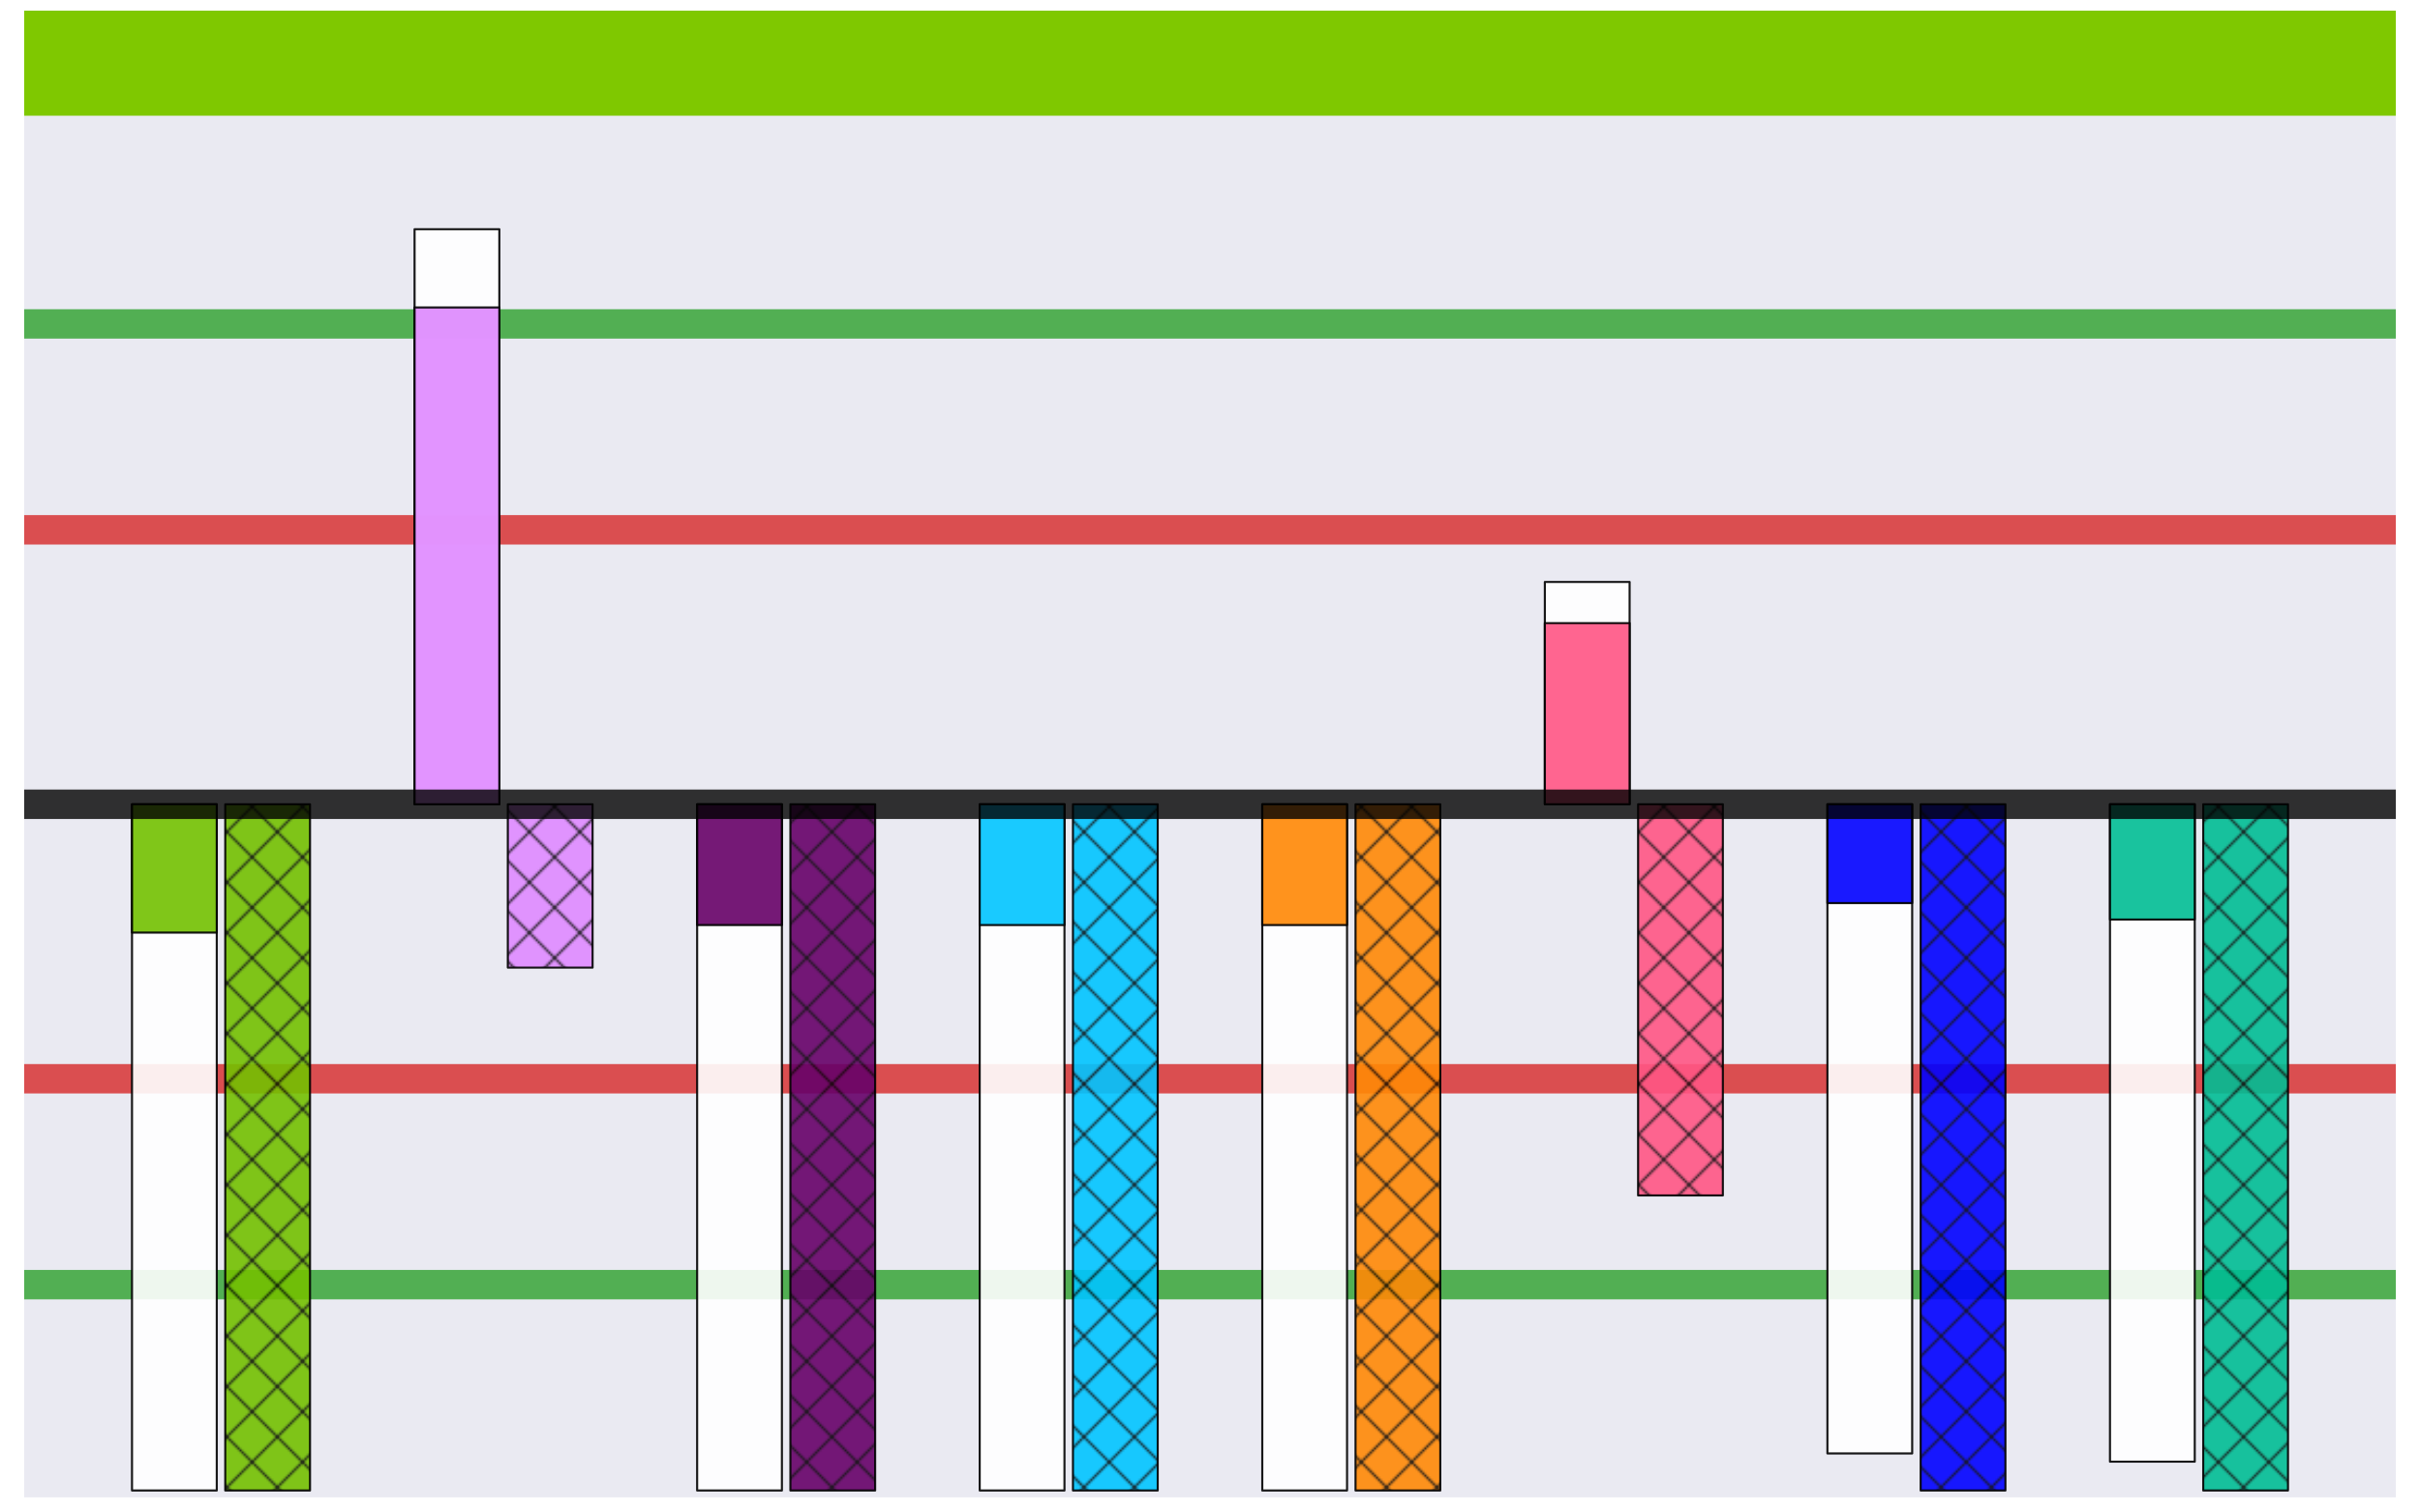 <?xml version="1.0" encoding="utf-8" standalone="no"?>
<!DOCTYPE svg PUBLIC "-//W3C//DTD SVG 1.1//EN"
  "http://www.w3.org/Graphics/SVG/1.1/DTD/svg11.dtd">
<svg xmlns:xlink="http://www.w3.org/1999/xlink" width="1152pt" height="720pt" viewBox="0 0 1152 720" xmlns="http://www.w3.org/2000/svg" version="1.1">
 <defs>
  <style type="text/css">*{stroke-linejoin: round; stroke-linecap: butt}</style>
 </defs>
 <g id="figure_1">
  <g id="patch_1">
   <path d="M 0 720 
L 1152 720 
L 1152 0 
L 0 0 
z
" style="fill: #ffffff"/>
  </g>
  <g id="axes_1">
   <g id="patch_2">
    <path d="M 11.52 712.8 
L 1140.48 712.8 
L 1140.48 7.2 
L 11.52 7.2 
z
" style="fill: #eaeaf2"/>
   </g>
   <g id="matplotlib.axis_1"/>
   <g id="matplotlib.axis_2"/>
   <g id="line2d_1">
    <path d="M 11.52 30.067 
L 1140.48 30.067 
" style="fill: none; stroke: #7fc800; stroke-width: 50"/>
   </g>
   <g id="line2d_2">
    <path d="M 11.52 154.2 
L 1140.48 154.2 
" clip-path="url(#p3cb26fd5cd)" style="fill: none; stroke: #2ca02c; stroke-opacity: 0.8; stroke-width: 14; stroke-linecap: round"/>
   </g>
   <g id="line2d_3">
    <path d="M 11.52 252.2 
L 1140.48 252.2 
" clip-path="url(#p3cb26fd5cd)" style="fill: none; stroke: #d62728; stroke-opacity: 0.8; stroke-width: 14; stroke-linecap: round"/>
   </g>
   <g id="line2d_4">
    <path d="M 11.52 611.533 
L 1140.48 611.533 
" clip-path="url(#p3cb26fd5cd)" style="fill: none; stroke: #2ca02c; stroke-opacity: 0.8; stroke-width: 14; stroke-linecap: round"/>
   </g>
   <g id="line2d_5">
    <path d="M 11.52 513.533 
L 1140.48 513.533 
" clip-path="url(#p3cb26fd5cd)" style="fill: none; stroke: #d62728; stroke-opacity: 0.8; stroke-width: 14; stroke-linecap: round"/>
   </g>
   <g id="patch_3">
    <path d="M 11.52 712.8 
L 11.52 7.2 
" style="fill: none"/>
   </g>
   <g id="patch_4">
    <path d="M 1140.48 712.8 
L 1140.48 7.2 
" style="fill: none"/>
   </g>
   <g id="patch_5">
    <path d="M 11.52 712.8 
L 1140.48 712.8 
" style="fill: none"/>
   </g>
   <g id="patch_6">
    <path d="M 11.52 7.2 
L 1140.48 7.2 
" style="fill: none"/>
   </g>
   <g id="patch_7">
    <path d="M 62.836 382.867 
L 103.19 382.867 
L 103.19 709.533 
L 62.836 709.533 
z
" clip-path="url(#p3cb26fd5cd)" style="fill: #ffffff; opacity: 0.9; stroke: #000000; stroke-linejoin: miter"/>
   </g>
   <g id="patch_8">
    <path d="M 197.348 382.867 
L 237.702 382.867 
L 237.702 109.12 
L 197.348 109.12 
z
" clip-path="url(#p3cb26fd5cd)" style="fill: #ffffff; opacity: 0.9; stroke: #000000; stroke-linejoin: miter"/>
   </g>
   <g id="patch_9">
    <path d="M 331.861 382.867 
L 372.214 382.867 
L 372.214 709.533 
L 331.861 709.533 
z
" clip-path="url(#p3cb26fd5cd)" style="fill: #ffffff; opacity: 0.9; stroke: #000000; stroke-linejoin: miter"/>
   </g>
   <g id="patch_10">
    <path d="M 466.373 382.867 
L 506.726 382.867 
L 506.726 709.533 
L 466.373 709.533 
z
" clip-path="url(#p3cb26fd5cd)" style="fill: #ffffff; opacity: 0.9; stroke: #000000; stroke-linejoin: miter"/>
   </g>
   <g id="patch_11">
    <path d="M 600.885 382.867 
L 641.238 382.867 
L 641.238 709.533 
L 600.885 709.533 
z
" clip-path="url(#p3cb26fd5cd)" style="fill: #ffffff; opacity: 0.9; stroke: #000000; stroke-linejoin: miter"/>
   </g>
   <g id="patch_12">
    <path d="M 735.397 382.867 
L 775.75 382.867 
L 775.75 277.027 
L 735.397 277.027 
z
" clip-path="url(#p3cb26fd5cd)" style="fill: #ffffff; opacity: 0.9; stroke: #000000; stroke-linejoin: miter"/>
   </g>
   <g id="patch_13">
    <path d="M 869.909 382.867 
L 910.263 382.867 
L 910.263 691.893 
L 869.909 691.893 
z
" clip-path="url(#p3cb26fd5cd)" style="fill: #ffffff; opacity: 0.9; stroke: #000000; stroke-linejoin: miter"/>
   </g>
   <g id="patch_14">
    <path d="M 1004.421 382.867 
L 1044.775 382.867 
L 1044.775 695.813 
L 1004.421 695.813 
z
" clip-path="url(#p3cb26fd5cd)" style="fill: #ffffff; opacity: 0.9; stroke: #000000; stroke-linejoin: miter"/>
   </g>
   <g id="patch_15">
    <path d="M 62.836 382.867 
L 103.19 382.867 
L 103.19 443.953 
L 62.836 443.953 
z
" clip-path="url(#p3cb26fd5cd)" style="fill: #73c000; opacity: 0.9; stroke: #000000; stroke-linejoin: miter"/>
   </g>
   <g id="patch_16">
    <path d="M 107.225 382.867 
L 147.579 382.867 
L 147.579 709.533 
L 107.225 709.533 
z
" clip-path="url(#p3cb26fd5cd)" style="fill: url(#h65bc9db24e); opacity: 0.9; stroke: #000000; stroke-linejoin: miter"/>
   </g>
   <g id="patch_17">
    <path d="M 197.348 382.867 
L 237.702 382.867 
L 237.702 146.36 
L 197.348 146.36 
z
" clip-path="url(#p3cb26fd5cd)" style="fill: #df89ff; opacity: 0.9; stroke: #000000; stroke-linejoin: miter"/>
   </g>
   <g id="patch_18">
    <path d="M 241.737 382.867 
L 282.091 382.867 
L 282.091 460.613 
L 241.737 460.613 
z
" clip-path="url(#p3cb26fd5cd)" style="fill: url(#hd1e4f87e36); opacity: 0.9; stroke: #000000; stroke-linejoin: miter"/>
   </g>
   <g id="patch_19">
    <path d="M 331.861 382.867 
L 372.214 382.867 
L 372.214 440.36 
L 331.861 440.36 
z
" clip-path="url(#p3cb26fd5cd)" style="fill: #660068; opacity: 0.9; stroke: #000000; stroke-linejoin: miter"/>
   </g>
   <g id="patch_20">
    <path d="M 376.25 382.867 
L 416.603 382.867 
L 416.603 709.533 
L 376.25 709.533 
z
" clip-path="url(#p3cb26fd5cd)" style="fill: url(#hadef0eb34d); opacity: 0.9; stroke: #000000; stroke-linejoin: miter"/>
   </g>
   <g id="patch_21">
    <path d="M 466.373 382.867 
L 506.726 382.867 
L 506.726 440.36 
L 466.373 440.36 
z
" clip-path="url(#p3cb26fd5cd)" style="fill: #00c4ff; opacity: 0.9; stroke: #000000; stroke-linejoin: miter"/>
   </g>
   <g id="patch_22">
    <path d="M 510.762 382.867 
L 551.115 382.867 
L 551.115 709.533 
L 510.762 709.533 
z
" clip-path="url(#p3cb26fd5cd)" style="fill: url(#h715bfb7b4b); opacity: 0.9; stroke: #000000; stroke-linejoin: miter"/>
   </g>
   <g id="patch_23">
    <path d="M 600.885 382.867 
L 641.238 382.867 
L 641.238 440.36 
L 600.885 440.36 
z
" clip-path="url(#p3cb26fd5cd)" style="fill: #ff8805; opacity: 0.9; stroke: #000000; stroke-linejoin: miter"/>
   </g>
   <g id="patch_24">
    <path d="M 645.274 382.867 
L 685.627 382.867 
L 685.627 709.533 
L 645.274 709.533 
z
" clip-path="url(#p3cb26fd5cd)" style="fill: url(#h33ed12dfc5); opacity: 0.9; stroke: #000000; stroke-linejoin: miter"/>
   </g>
   <g id="patch_25">
    <path d="M 735.397 382.867 
L 775.75 382.867 
L 775.75 296.627 
L 735.397 296.627 
z
" clip-path="url(#p3cb26fd5cd)" style="fill: #ff5584; opacity: 0.9; stroke: #000000; stroke-linejoin: miter"/>
   </g>
   <g id="patch_26">
    <path d="M 779.786 382.867 
L 820.139 382.867 
L 820.139 569.067 
L 779.786 569.067 
z
" clip-path="url(#p3cb26fd5cd)" style="fill: url(#h884d6d9a5b); opacity: 0.9; stroke: #000000; stroke-linejoin: miter"/>
   </g>
   <g id="patch_27">
    <path d="M 869.909 382.867 
L 910.263 382.867 
L 910.263 429.907 
L 869.909 429.907 
z
" clip-path="url(#p3cb26fd5cd)" style="fill: #0000ff; opacity: 0.9; stroke: #000000; stroke-linejoin: miter"/>
   </g>
   <g id="patch_28">
    <path d="M 914.298 382.867 
L 954.652 382.867 
L 954.652 709.533 
L 914.298 709.533 
z
" clip-path="url(#p3cb26fd5cd)" style="fill: url(#hf555b6612f); opacity: 0.9; stroke: #000000; stroke-linejoin: miter"/>
   </g>
   <g id="patch_29">
    <path d="M 1004.421 382.867 
L 1044.775 382.867 
L 1044.775 437.747 
L 1004.421 437.747 
z
" clip-path="url(#p3cb26fd5cd)" style="fill: #00bd94; opacity: 0.9; stroke: #000000; stroke-linejoin: miter"/>
   </g>
   <g id="patch_30">
    <path d="M 1048.81 382.867 
L 1089.164 382.867 
L 1089.164 709.533 
L 1048.81 709.533 
z
" clip-path="url(#p3cb26fd5cd)" style="fill: url(#h50a31153de); opacity: 0.9; stroke: #000000; stroke-linejoin: miter"/>
   </g>
   <g id="line2d_6">
    <path d="M 11.52 382.867 
L 1140.48 382.867 
" clip-path="url(#p3cb26fd5cd)" style="fill: none; stroke: #000000; stroke-opacity: 0.8; stroke-width: 14; stroke-linecap: round"/>
   </g>
  </g>
 </g>
 <defs>
  <clipPath id="p3cb26fd5cd">
   <rect x="11.52" y="7.2" width="1128.96" height="705.6"/>
  </clipPath>
 </defs>
 <defs>
  <pattern id="h65bc9db24e" patternUnits="userSpaceOnUse" x="0" y="0" width="72" height="72">
   <rect x="0" y="0" width="73" height="73" fill="#73c000"/>
   <path d="M -36 36 
L 36 -36 
M -24 48 
L 48 -24 
M -12 60 
L 60 -12 
M 0 72 
L 72 0 
M 12 84 
L 84 12 
M 24 96 
L 96 24 
M 36 108 
L 108 36 
M -36 36 
L 36 108 
M -24 24 
L 48 96 
M -12 12 
L 60 84 
M 0 0 
L 72 72 
M 12 -12 
L 84 60 
M 24 -24 
L 96 48 
M 36 -36 
L 108 36 
" style="fill: #000000; stroke: #000000; stroke-width: 1.0; stroke-linecap: butt; stroke-linejoin: miter; stroke-opacity: 0.9"/>
  </pattern>
  <pattern id="hd1e4f87e36" patternUnits="userSpaceOnUse" x="0" y="0" width="72" height="72">
   <rect x="0" y="0" width="73" height="73" fill="#df89ff"/>
   <path d="M -36 36 
L 36 -36 
M -24 48 
L 48 -24 
M -12 60 
L 60 -12 
M 0 72 
L 72 0 
M 12 84 
L 84 12 
M 24 96 
L 96 24 
M 36 108 
L 108 36 
M -36 36 
L 36 108 
M -24 24 
L 48 96 
M -12 12 
L 60 84 
M 0 0 
L 72 72 
M 12 -12 
L 84 60 
M 24 -24 
L 96 48 
M 36 -36 
L 108 36 
" style="fill: #000000; stroke: #000000; stroke-width: 1.0; stroke-linecap: butt; stroke-linejoin: miter; stroke-opacity: 0.9"/>
  </pattern>
  <pattern id="hadef0eb34d" patternUnits="userSpaceOnUse" x="0" y="0" width="72" height="72">
   <rect x="0" y="0" width="73" height="73" fill="#660068"/>
   <path d="M -36 36 
L 36 -36 
M -24 48 
L 48 -24 
M -12 60 
L 60 -12 
M 0 72 
L 72 0 
M 12 84 
L 84 12 
M 24 96 
L 96 24 
M 36 108 
L 108 36 
M -36 36 
L 36 108 
M -24 24 
L 48 96 
M -12 12 
L 60 84 
M 0 0 
L 72 72 
M 12 -12 
L 84 60 
M 24 -24 
L 96 48 
M 36 -36 
L 108 36 
" style="fill: #000000; stroke: #000000; stroke-width: 1.0; stroke-linecap: butt; stroke-linejoin: miter; stroke-opacity: 0.9"/>
  </pattern>
  <pattern id="h715bfb7b4b" patternUnits="userSpaceOnUse" x="0" y="0" width="72" height="72">
   <rect x="0" y="0" width="73" height="73" fill="#00c4ff"/>
   <path d="M -36 36 
L 36 -36 
M -24 48 
L 48 -24 
M -12 60 
L 60 -12 
M 0 72 
L 72 0 
M 12 84 
L 84 12 
M 24 96 
L 96 24 
M 36 108 
L 108 36 
M -36 36 
L 36 108 
M -24 24 
L 48 96 
M -12 12 
L 60 84 
M 0 0 
L 72 72 
M 12 -12 
L 84 60 
M 24 -24 
L 96 48 
M 36 -36 
L 108 36 
" style="fill: #000000; stroke: #000000; stroke-width: 1.0; stroke-linecap: butt; stroke-linejoin: miter; stroke-opacity: 0.9"/>
  </pattern>
  <pattern id="h33ed12dfc5" patternUnits="userSpaceOnUse" x="0" y="0" width="72" height="72">
   <rect x="0" y="0" width="73" height="73" fill="#ff8805"/>
   <path d="M -36 36 
L 36 -36 
M -24 48 
L 48 -24 
M -12 60 
L 60 -12 
M 0 72 
L 72 0 
M 12 84 
L 84 12 
M 24 96 
L 96 24 
M 36 108 
L 108 36 
M -36 36 
L 36 108 
M -24 24 
L 48 96 
M -12 12 
L 60 84 
M 0 0 
L 72 72 
M 12 -12 
L 84 60 
M 24 -24 
L 96 48 
M 36 -36 
L 108 36 
" style="fill: #000000; stroke: #000000; stroke-width: 1.0; stroke-linecap: butt; stroke-linejoin: miter; stroke-opacity: 0.9"/>
  </pattern>
  <pattern id="h884d6d9a5b" patternUnits="userSpaceOnUse" x="0" y="0" width="72" height="72">
   <rect x="0" y="0" width="73" height="73" fill="#ff5584"/>
   <path d="M -36 36 
L 36 -36 
M -24 48 
L 48 -24 
M -12 60 
L 60 -12 
M 0 72 
L 72 0 
M 12 84 
L 84 12 
M 24 96 
L 96 24 
M 36 108 
L 108 36 
M -36 36 
L 36 108 
M -24 24 
L 48 96 
M -12 12 
L 60 84 
M 0 0 
L 72 72 
M 12 -12 
L 84 60 
M 24 -24 
L 96 48 
M 36 -36 
L 108 36 
" style="fill: #000000; stroke: #000000; stroke-width: 1.0; stroke-linecap: butt; stroke-linejoin: miter; stroke-opacity: 0.9"/>
  </pattern>
  <pattern id="hf555b6612f" patternUnits="userSpaceOnUse" x="0" y="0" width="72" height="72">
   <rect x="0" y="0" width="73" height="73" fill="#0000ff"/>
   <path d="M -36 36 
L 36 -36 
M -24 48 
L 48 -24 
M -12 60 
L 60 -12 
M 0 72 
L 72 0 
M 12 84 
L 84 12 
M 24 96 
L 96 24 
M 36 108 
L 108 36 
M -36 36 
L 36 108 
M -24 24 
L 48 96 
M -12 12 
L 60 84 
M 0 0 
L 72 72 
M 12 -12 
L 84 60 
M 24 -24 
L 96 48 
M 36 -36 
L 108 36 
" style="fill: #000000; stroke: #000000; stroke-width: 1.0; stroke-linecap: butt; stroke-linejoin: miter; stroke-opacity: 0.9"/>
  </pattern>
  <pattern id="h50a31153de" patternUnits="userSpaceOnUse" x="0" y="0" width="72" height="72">
   <rect x="0" y="0" width="73" height="73" fill="#00bd94"/>
   <path d="M -36 36 
L 36 -36 
M -24 48 
L 48 -24 
M -12 60 
L 60 -12 
M 0 72 
L 72 0 
M 12 84 
L 84 12 
M 24 96 
L 96 24 
M 36 108 
L 108 36 
M -36 36 
L 36 108 
M -24 24 
L 48 96 
M -12 12 
L 60 84 
M 0 0 
L 72 72 
M 12 -12 
L 84 60 
M 24 -24 
L 96 48 
M 36 -36 
L 108 36 
" style="fill: #000000; stroke: #000000; stroke-width: 1.0; stroke-linecap: butt; stroke-linejoin: miter; stroke-opacity: 0.9"/>
  </pattern>
 </defs>
</svg>
